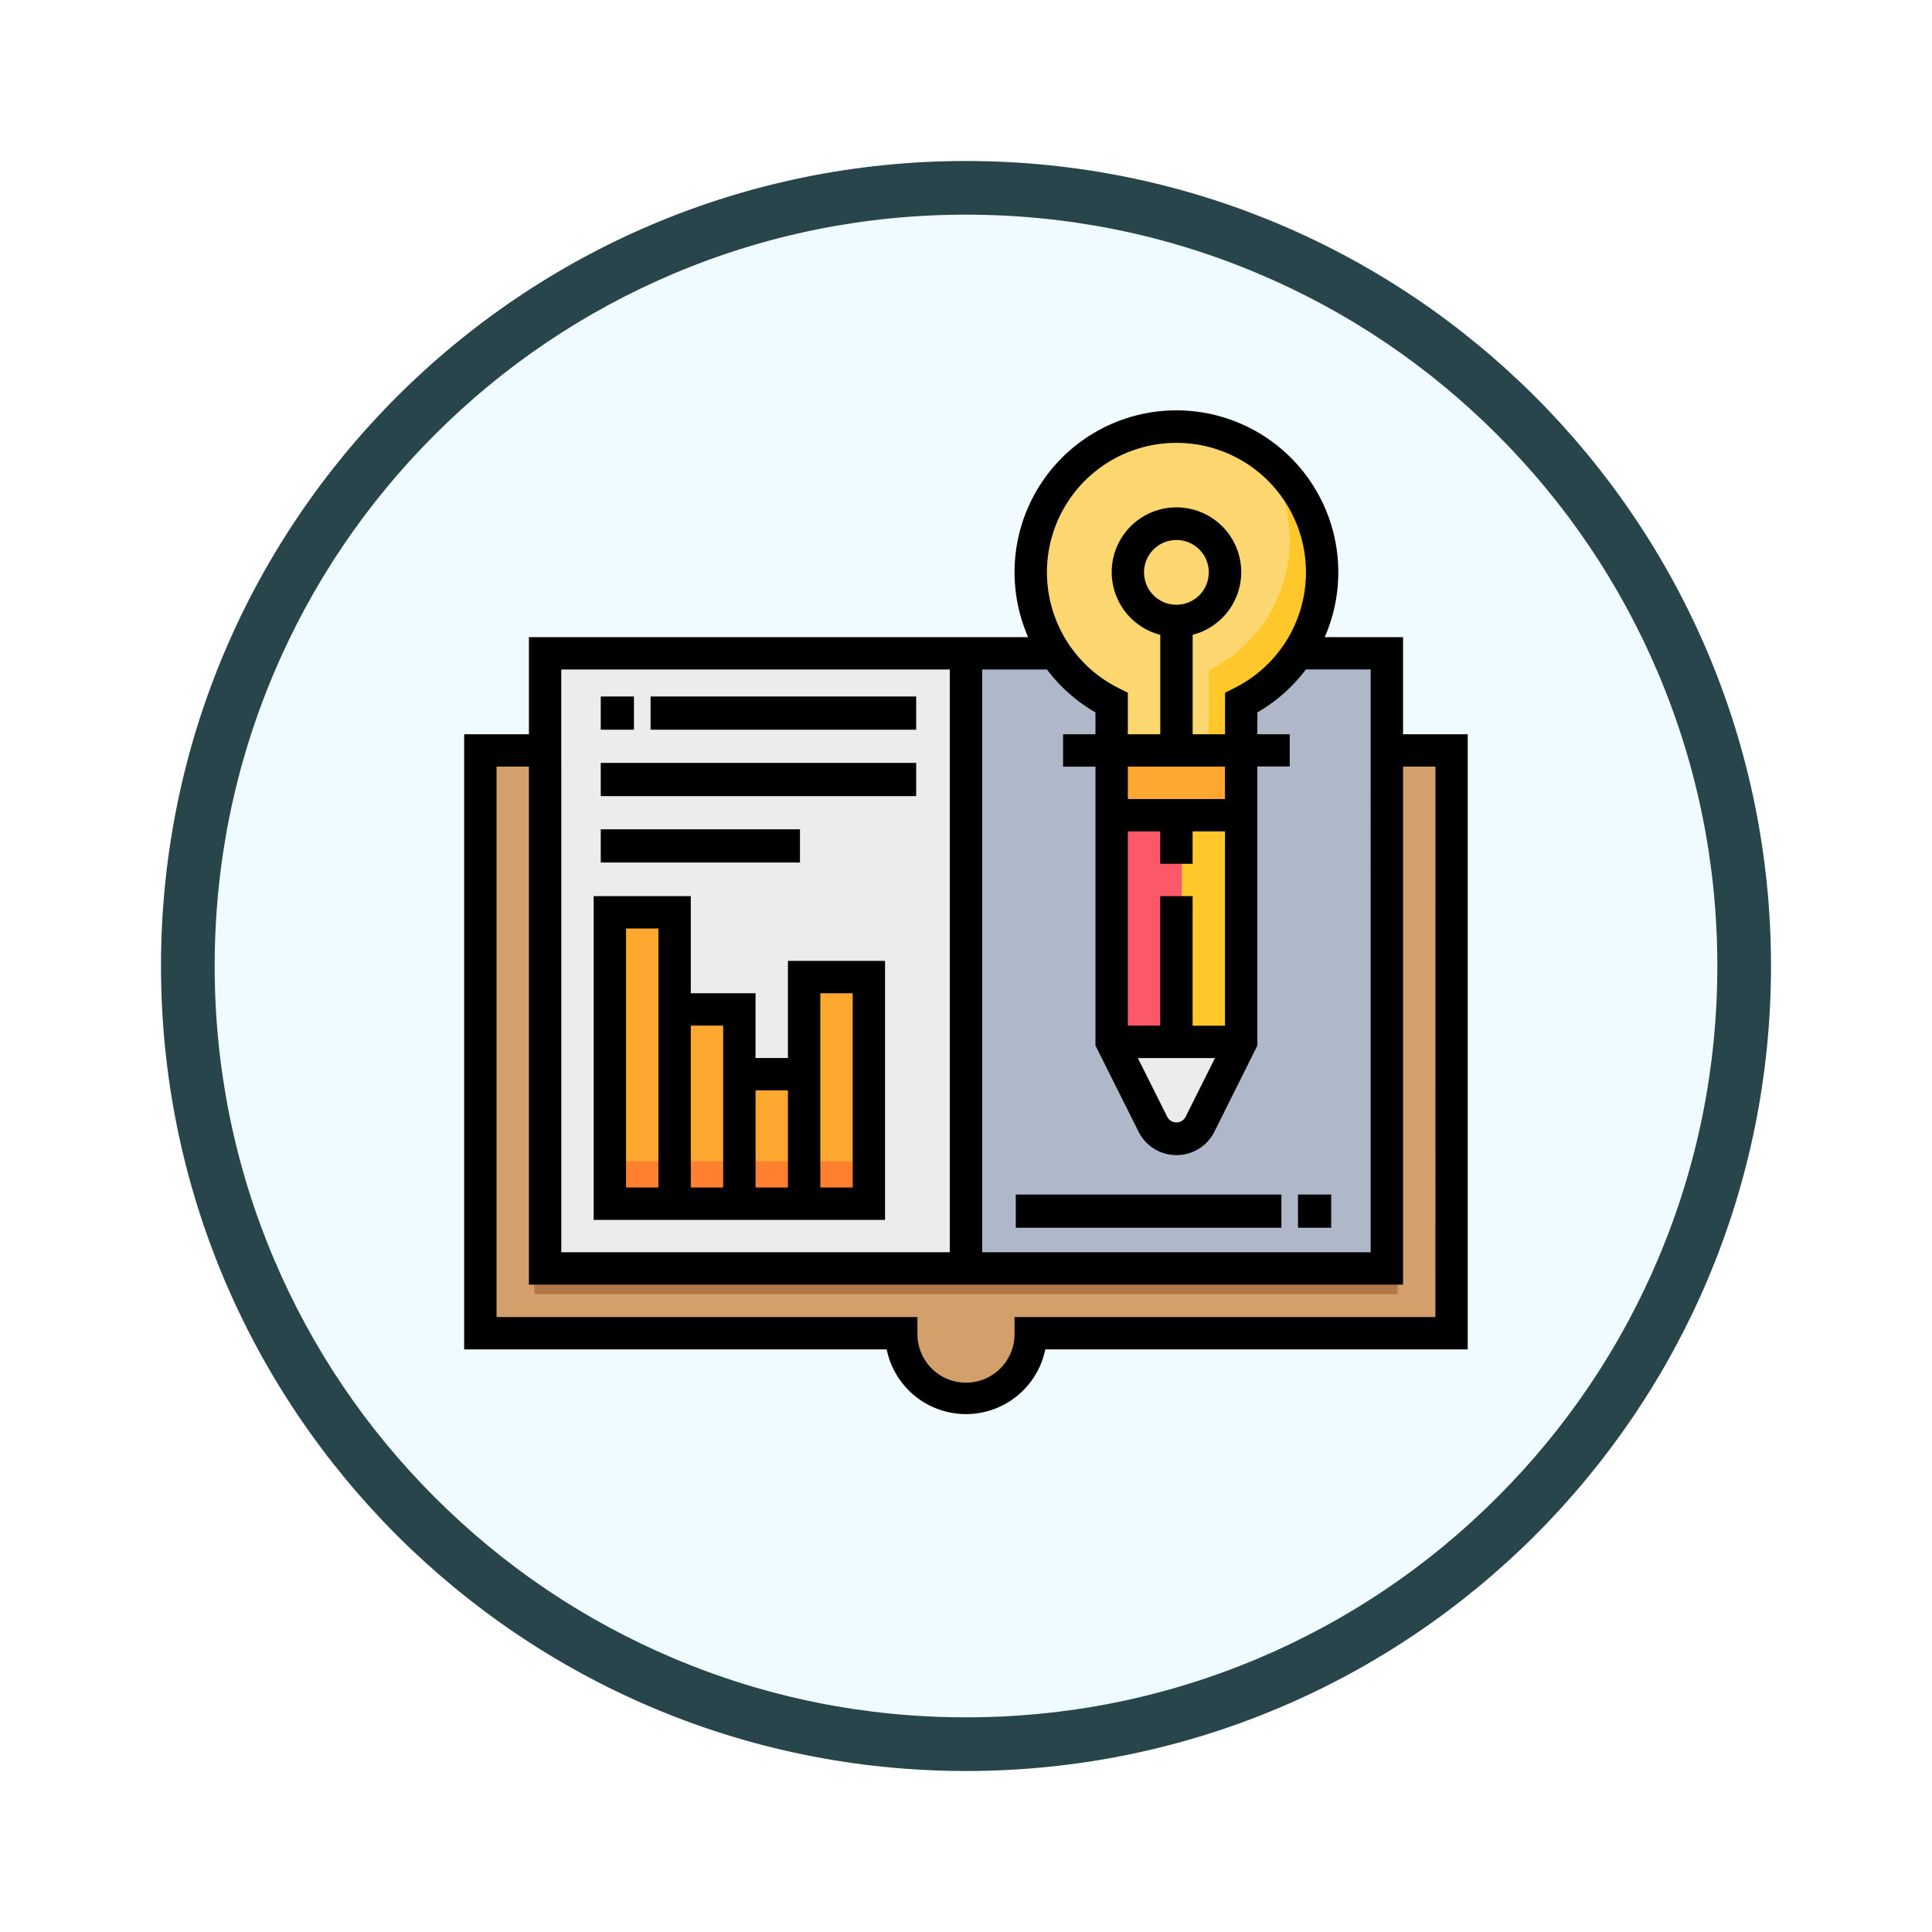 <svg xmlns="http://www.w3.org/2000/svg" xmlns:xlink="http://www.w3.org/1999/xlink" width="108" height="108" viewBox="0 0 108 108">
  <defs>
    <filter id="Trazado_904820" x="0" y="0" width="108" height="108" filterUnits="userSpaceOnUse">
      <feOffset dy="3" input="SourceAlpha"/>
      <feGaussianBlur stdDeviation="3" result="blur"/>
      <feFlood flood-opacity="0.161"/>
      <feComposite operator="in" in2="blur"/>
      <feComposite in="SourceGraphic"/>
    </filter>
  </defs>
  <g id="Grupo_1178241" data-name="Grupo 1178241" transform="translate(-619.477 -365.761)">
    <g id="Grupo_1177315" data-name="Grupo 1177315" transform="translate(628.477 371.761)">
      <g id="Grupo_1173585" data-name="Grupo 1173585" transform="translate(0 0)">
        <g id="Grupo_1173428" data-name="Grupo 1173428">
          <g id="Grupo_1171958" data-name="Grupo 1171958">
            <g id="Grupo_1167341" data-name="Grupo 1167341">
              <g id="Grupo_1166792" data-name="Grupo 1166792">
                <g transform="matrix(1, 0, 0, 1, -9, -6)" filter="url(#Trazado_904820)">
                  <g id="Trazado_904820-2" data-name="Trazado 904820" transform="translate(9 6)" fill="#effbfe">
                    <path d="M 45 88.5 C 39.127 88.5 33.43 87.35 28.068 85.082 C 22.889 82.891 18.236 79.755 14.241 75.759 C 10.245 71.764 7.109 67.111 4.918 61.932 C 2.65 56.57 1.5 50.873 1.5 45 C 1.5 39.127 2.65 33.43 4.918 28.068 C 7.109 22.889 10.245 18.236 14.241 14.241 C 18.236 10.245 22.889 7.109 28.068 4.918 C 33.43 2.65 39.127 1.5 45 1.5 C 50.873 1.5 56.57 2.65 61.932 4.918 C 67.111 7.109 71.764 10.245 75.759 14.241 C 79.755 18.236 82.891 22.889 85.082 28.068 C 87.35 33.43 88.5 39.127 88.5 45 C 88.5 50.873 87.35 56.57 85.082 61.932 C 82.891 67.111 79.755 71.764 75.759 75.759 C 71.764 79.755 67.111 82.891 61.932 85.082 C 56.57 87.35 50.873 88.5 45 88.5 Z" stroke="none"/>
                    <path d="M 45 3 C 39.329 3 33.829 4.11 28.653 6.299 C 23.652 8.415 19.16 11.443 15.302 15.302 C 11.443 19.16 8.415 23.652 6.299 28.653 C 4.11 33.829 3 39.329 3 45 C 3 50.671 4.11 56.171 6.299 61.347 C 8.415 66.348 11.443 70.84 15.302 74.698 C 19.16 78.557 23.652 81.585 28.653 83.701 C 33.829 85.89 39.329 87 45 87 C 50.671 87 56.171 85.89 61.347 83.701 C 66.348 81.585 70.84 78.557 74.698 74.698 C 78.557 70.84 81.585 66.348 83.701 61.347 C 85.89 56.171 87 50.671 87 45 C 87 39.329 85.89 33.829 83.701 28.653 C 81.585 23.652 78.557 19.16 74.698 15.302 C 70.84 11.443 66.348 8.415 61.347 6.299 C 56.171 4.11 50.671 3 45 3 M 45 -7.62939453125e-06 C 69.853 -7.62939453125e-06 90 20.147 90 45 C 90 69.853 69.853 90 45 90 C 20.147 90 -7.62939453125e-06 69.853 -7.62939453125e-06 45 C -7.62939453125e-06 20.147 20.147 -7.62939453125e-06 45 -7.62939453125e-06 Z" stroke="none" fill="#27454a"/>
                  </g>
                </g>
              </g>
            </g>
          </g>
        </g>
      </g>
    </g>
    <g id="open-book_893000" transform="translate(645.424 388.708)">
      <path id="Trazado_1039830" data-name="Trazado 1039830" d="M11.62,168H8v32.577H31.528a3.62,3.62,0,0,0,3.62,3.62h0a3.62,3.62,0,0,0,3.62-3.62H62.294V168H11.62Z" transform="translate(-7.095 -148.997)" fill="#d3a06c"/>
      <path id="Trazado_1039831" data-name="Trazado 1039831" d="M82.208,120h4.847v34.386H40V120H82.208Z" transform="translate(-35.475 -106.426)" fill="#ececec"/>
      <rect id="Rectángulo_416393" data-name="Rectángulo 416393" width="23.2" height="34.336" transform="translate(28.052 13.204)" fill="#afb8c9"/>
      <rect id="Rectángulo_416394" data-name="Rectángulo 416394" width="2.784" height="16.704" transform="translate(8.564 28.052)" fill="#fea82f"/>
      <rect id="Rectángulo_416395" data-name="Rectángulo 416395" width="2.784" height="2.784" transform="translate(8.564 41.972)" fill="#ff8031"/>
      <g id="Grupo_1178242" data-name="Grupo 1178242" transform="translate(11.348 31.764)">
        <rect id="Rectángulo_416396" data-name="Rectángulo 416396" width="3.712" height="12.992" transform="translate(7.424 0)" fill="#fea82f"/>
        <rect id="Rectángulo_416397" data-name="Rectángulo 416397" width="3.712" height="11.136" transform="translate(0 1.856)" fill="#fea82f"/>
        <rect id="Rectángulo_416398" data-name="Rectángulo 416398" width="3.712" height="7.424" transform="translate(3.712 5.568)" fill="#fea82f"/>
      </g>
      <g id="Grupo_1178243" data-name="Grupo 1178243" transform="translate(11.348 41.972)">
        <rect id="Rectángulo_416399" data-name="Rectángulo 416399" width="3.712" height="2.784" transform="translate(0 0)" fill="#ff8031"/>
        <rect id="Rectángulo_416400" data-name="Rectángulo 416400" width="3.712" height="2.784" transform="translate(3.712 0)" fill="#ff8031"/>
        <rect id="Rectángulo_416401" data-name="Rectángulo 416401" width="3.712" height="2.784" transform="translate(7.424 0)" fill="#ff8031"/>
      </g>
      <rect id="Rectángulo_416402" data-name="Rectángulo 416402" width="1.856" height="1.856" transform="translate(39.188 23.412)" fill="#cd2c5a"/>
      <rect id="Rectángulo_416403" data-name="Rectángulo 416403" width="48.256" height="1.856" transform="translate(3.924 47.54)" fill="#b27946"/>
      <path id="Trazado_1039832" data-name="Trazado 1039832" d="M296.288,16.144a8.144,8.144,0,1,0-11.764,7.287V26.1h7.239V23.431A8.135,8.135,0,0,0,296.288,16.144Z" transform="translate(-248.328 -7.095)" fill="#fcd770"/>
      <g id="Grupo_1178244" data-name="Grupo 1178244" transform="translate(33.246 2.462)">
        <path id="Trazado_1039833" data-name="Trazado 1039833" d="M370.967,21.768A8.122,8.122,0,0,1,368,33.832v4.477h1.81V35.642a8.129,8.129,0,0,0,1.157-13.874Z" transform="translate(-359.621 -21.768)" fill="#ffc729"/>
        <path id="Trazado_1039834" data-name="Trazado 1039834" d="M295.06,122.911a8.207,8.207,0,0,1-1.14-.7,8.179,8.179,0,0,0,1.14,1.283Z" transform="translate(-293.92 -110.847)" fill="#ffc729"/>
      </g>
      <rect id="Rectángulo_416404" data-name="Rectángulo 416404" width="7.424" height="3.712" transform="translate(36.404 18.772)" fill="#fea82f"/>
      <rect id="Rectángulo_416405" data-name="Rectángulo 416405" width="3.712" height="12.992" transform="translate(40.116 22.484)" fill="#ffc729"/>
      <rect id="Rectángulo_416406" data-name="Rectángulo 416406" width="3.712" height="12.992" transform="translate(36.404 22.484)" fill="#fb5968"/>
      <path id="Trazado_1039835" data-name="Trazado 1039835" d="M323.62,317.429h0a1.464,1.464,0,0,1-1.309-.809L320,312h7.239l-2.31,4.62A1.464,1.464,0,0,1,323.62,317.429Z" transform="translate(-283.804 -276.709)" fill="#ececec"/>
      <path id="Trazado_1039836" data-name="Trazado 1039836" d="M52.485,18.1V12.669H48.106a9.049,9.049,0,1,0-16.58,0H3.62V18.1H0V52.485H23.619a4.525,4.525,0,0,0,8.866,0H56.1V18.1ZM39.816,1.81a7.234,7.234,0,0,1,3.217,13.717l-.5.25V18.1h-1.81V12.54a3.62,3.62,0,1,0-1.81,0V18.1H37.1V15.776l-.5-.25A7.234,7.234,0,0,1,39.816,1.81ZM41.971,36.2l-1.655,3.31a.579.579,0,0,1-1,0L37.66,36.2Zm.559-1.81h-1.81V27.147h-1.81v7.239H37.1V23.528h1.81v1.81h1.81v-1.81h1.81ZM37.1,21.718v-1.81h5.429v1.81Zm2.715-10.859a1.81,1.81,0,1,1,1.81-1.81A1.812,1.812,0,0,1,39.816,10.859Zm-4.525,6.019V18.1h-1.81v1.81h1.81V35.5L37.7,40.316a2.37,2.37,0,0,0,4.239,0L44.34,35.5v-15.6h1.81V18.1H44.34V16.877a9.051,9.051,0,0,0,2.712-2.4h3.622V47.055H28.957V14.479h3.622A9.064,9.064,0,0,0,35.291,16.877Zm-29.862-2.4H27.147V47.055H5.429Zm48.865,36.2H30.767v.9a2.715,2.715,0,1,1-5.429,0v-.9H1.81V19.908H3.62V48.865H52.485V19.908h1.81Z"/>
      <rect id="Rectángulo_416407" data-name="Rectángulo 416407" width="14.848" height="1.856" transform="translate(30.836 43.828)"/>
      <path id="Trazado_1039837" data-name="Trazado 1039837" d="M74.859,249.049h-1.81v-3.62h-3.62V240H64v18.1H80.288V243.62H74.859Zm-7.239,7.239H65.81V241.81h1.81v14.479Zm3.62,0h-1.81v-9.049h1.81v9.049Zm3.62,0h-1.81v-5.429h1.81Zm1.81-10.859h1.81v10.859h-1.81V245.429Z" transform="translate(-56.761 -212.853)"/>
      <rect id="Rectángulo_416408" data-name="Rectángulo 416408" width="14.848" height="1.856" transform="translate(10.42 15.988)"/>
      <rect id="Rectángulo_416409" data-name="Rectángulo 416409" width="17.632" height="1.856" transform="translate(7.636 19.7)"/>
      <rect id="Rectángulo_416410" data-name="Rectángulo 416410" width="11.136" height="1.856" transform="translate(7.636 23.412)"/>
      <rect id="Rectángulo_416411" data-name="Rectángulo 416411" width="1.856" height="1.856" transform="translate(46.612 43.828)"/>
      <rect id="Rectángulo_416412" data-name="Rectángulo 416412" width="1.856" height="1.856" transform="translate(7.636 15.988)"/>
    </g>
  </g>
</svg>
